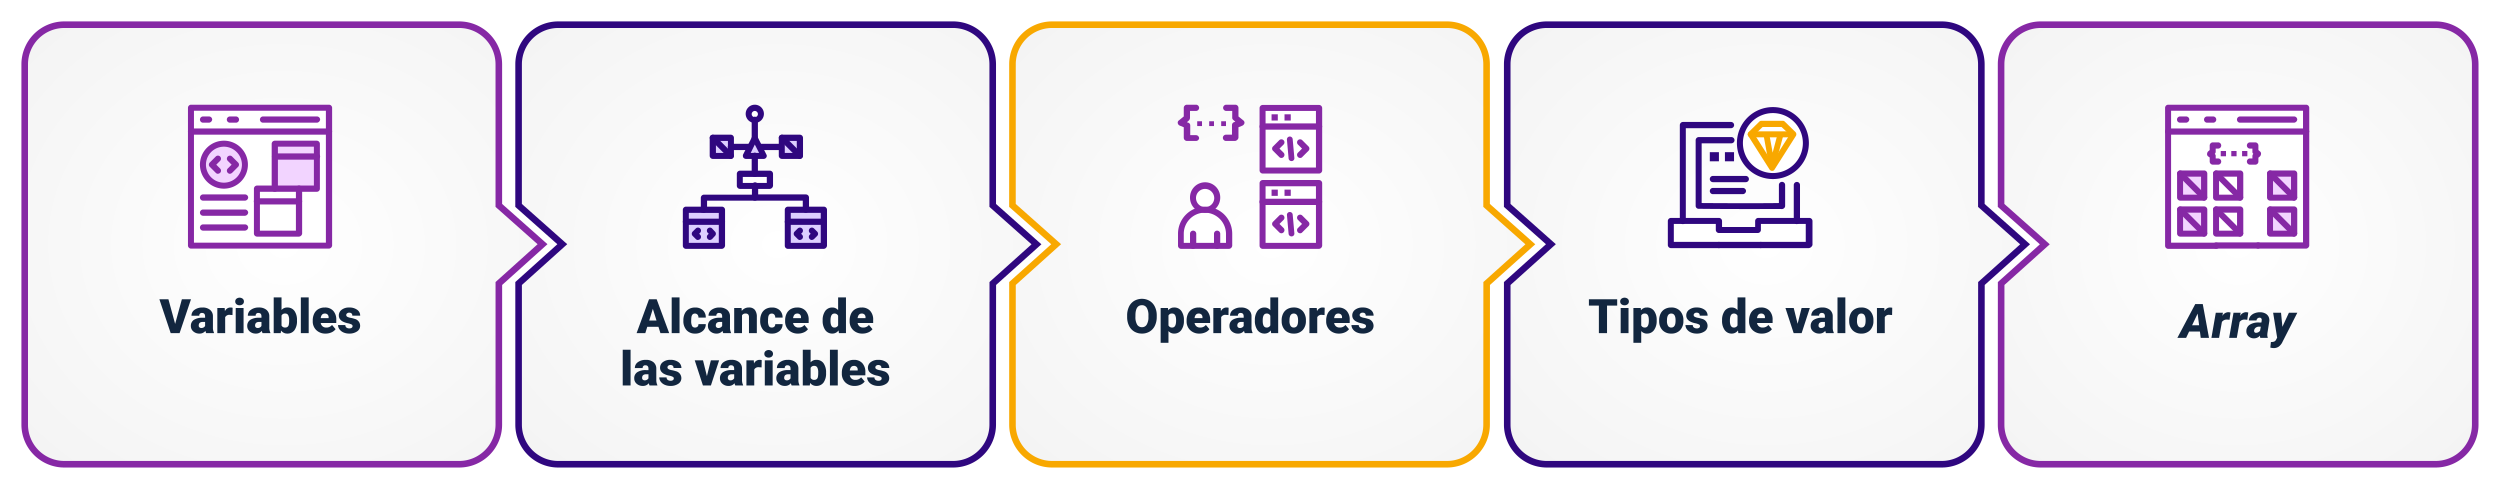 <svg xmlns="http://www.w3.org/2000/svg" xmlns:xlink="http://www.w3.org/1999/xlink" width="1050.768" height="205.508" viewBox="0 0 1050.768 205.508">
  <defs>
    <radialGradient id="radial-gradient" cx="0.5" cy="0.5" r="1.217" gradientTransform="translate(-0.013 0.014) rotate(-1.532)" gradientUnits="objectBoundingBox">
      <stop offset="0" stop-color="#fff"/>
      <stop offset="1" stop-color="#ebebeb"/>
    </radialGradient>
    <filter id="Trazado_233822" x="207.579" y="0" width="239.132" height="205.508" filterUnits="userSpaceOnUse">
      <feOffset dy="3" input="SourceAlpha"/>
      <feGaussianBlur stdDeviation="3" result="blur"/>
      <feFlood flood-opacity="0.161"/>
      <feComposite operator="in" in2="blur"/>
      <feComposite in="SourceGraphic"/>
    </filter>
    <filter id="Trazado_233824" x="0" y="0" width="239.107" height="205.508" filterUnits="userSpaceOnUse">
      <feOffset dy="3" input="SourceAlpha"/>
      <feGaussianBlur stdDeviation="3" result="blur-2"/>
      <feFlood flood-opacity="0.161"/>
      <feComposite operator="in" in2="blur-2"/>
      <feComposite in="SourceGraphic"/>
    </filter>
    <filter id="Trazado_233826" x="415.157" y="0" width="239.132" height="205.508" filterUnits="userSpaceOnUse">
      <feOffset dy="3" input="SourceAlpha"/>
      <feGaussianBlur stdDeviation="3" result="blur-3"/>
      <feFlood flood-opacity="0.161"/>
      <feComposite operator="in" in2="blur-3"/>
      <feComposite in="SourceGraphic"/>
    </filter>
    <filter id="Trazado_233828" x="830.684" y="0" width="220.084" height="205.508" filterUnits="userSpaceOnUse">
      <feOffset dy="3" input="SourceAlpha"/>
      <feGaussianBlur stdDeviation="3" result="blur-4"/>
      <feFlood flood-opacity="0.161"/>
      <feComposite operator="in" in2="blur-4"/>
      <feComposite in="SourceGraphic"/>
    </filter>
    <filter id="Trazado_233830" x="623.106" y="0" width="239.132" height="205.508" filterUnits="userSpaceOnUse">
      <feOffset dy="3" input="SourceAlpha"/>
      <feGaussianBlur stdDeviation="3" result="blur-5"/>
      <feFlood flood-opacity="0.161"/>
      <feComposite operator="in" in2="blur-5"/>
      <feComposite in="SourceGraphic"/>
    </filter>
    <clipPath id="clip-path">
      <rect id="Rectángulo_314220" data-name="Rectángulo 314220" width="60.594" height="60.493" transform="translate(0 0)" fill="none"/>
    </clipPath>
    <clipPath id="clip-path-2">
      <rect id="Rectángulo_314223" data-name="Rectángulo 314223" width="60.594" height="60.594" transform="translate(0 0)" fill="none"/>
    </clipPath>
    <clipPath id="clip-path-3">
      <rect id="Rectángulo_314233" data-name="Rectángulo 314233" width="60.721" height="60.594" transform="translate(0 0)" fill="none"/>
    </clipPath>
    <clipPath id="clip-path-4">
      <rect id="Rectángulo_314236" data-name="Rectángulo 314236" width="60.796" height="59.283" transform="translate(0 0)" fill="none"/>
    </clipPath>
  </defs>
  <g id="Grupo_238743" data-name="Grupo 238743" transform="translate(-274.999 -1799.991)">
    <g transform="matrix(1, 0, 0, 1, 275, 1799.99)" filter="url(#Trazado_233822)">
      <path id="Trazado_233822-2" data-name="Trazado 233822" d="M408.247,77.339V17.991A16.656,16.656,0,0,0,391.64,1.384H225.579a16.656,16.656,0,0,0-16.607,16.607l-.01,59.348,18.371,16.307-18.361,16.511v59.36a16.656,16.656,0,0,0,16.607,16.607H391.64a16.656,16.656,0,0,0,16.607-16.607l.032-59.36,18.353-16.471Z" transform="translate(9 6)" stroke="#2f077f" stroke-miterlimit="10" stroke-width="2.768" fill="url(#radial-gradient)"/>
    </g>
    <g transform="matrix(1, 0, 0, 1, 275, 1799.99)" filter="url(#Trazado_233824)">
      <path id="Trazado_233824-2" data-name="Trazado 233824" d="M184.051,186.124H17.99A16.656,16.656,0,0,1,1.383,169.517V17.991A16.656,16.656,0,0,1,17.99,1.384H184.051a16.656,16.656,0,0,1,16.607,16.607V77.339l18.371,16.307-18.361,16.511-.01,59.36A16.656,16.656,0,0,1,184.051,186.124Z" transform="translate(9 6)" stroke="#8628a5" stroke-miterlimit="10" stroke-width="2.768" fill="url(#radial-gradient)"/>
    </g>
    <g transform="matrix(1, 0, 0, 1, 275, 1799.99)" filter="url(#Trazado_233826)">
      <path id="Trazado_233826-2" data-name="Trazado 233826" d="M615.825,77.339V17.991A16.656,16.656,0,0,0,599.218,1.384H433.157A16.656,16.656,0,0,0,416.55,17.991l-.01,59.348,18.371,16.307L416.55,110.157v59.36a16.656,16.656,0,0,0,16.607,16.607H599.218a16.656,16.656,0,0,0,16.607-16.607l.032-59.36L634.21,93.686Z" transform="translate(9 6)" stroke="#f8a800" stroke-miterlimit="10" stroke-width="2.768" fill="url(#radial-gradient)"/>
    </g>
    <g transform="matrix(1, 0, 0, 1, 275, 1799.99)" filter="url(#Trazado_233828)">
      <path id="Trazado_233828-2" data-name="Trazado 233828" d="M1031.352,77.339V17.991a16.656,16.656,0,0,0-16.607-16.607H848.684a16.656,16.656,0,0,0-16.607,16.607l-.01,59.348,18.386,16.347L832.1,110.157l-.022,59.36a16.656,16.656,0,0,0,16.607,16.607h166.061a16.656,16.656,0,0,0,16.607-16.607l.031-59.36Z" transform="translate(9 6)" stroke="#8628a5" stroke-miterlimit="10" stroke-width="2.768" fill="url(#radial-gradient)"/>
    </g>
    <g transform="matrix(1, 0, 0, 1, 275, 1799.99)" filter="url(#Trazado_233830)">
      <path id="Trazado_233830-2" data-name="Trazado 233830" d="M823.774,77.339V17.991A16.656,16.656,0,0,0,807.167,1.384H641.106A16.656,16.656,0,0,0,624.5,17.991l-.01,59.348L642.86,93.646,624.5,110.157v59.36a16.656,16.656,0,0,0,16.607,16.607H807.167a16.656,16.656,0,0,0,16.607-16.607l.032-59.36,18.353-16.471Z" transform="translate(9 6)" stroke="#2f077f" stroke-miterlimit="10" stroke-width="2.768" fill="url(#radial-gradient)"/>
    </g>
    <path id="Trazado_234522" data-name="Trazado 234522" d="M63.611,15.133,66.443,4.781h3.828L65.486,19h-3.75L56.99,4.781h3.8ZM76.658,19a3.716,3.716,0,0,1-.312-.947A3.06,3.06,0,0,1,73.807,19.2a3.749,3.749,0,0,1-2.539-.9,2.875,2.875,0,0,1-1.045-2.271,2.955,2.955,0,0,1,1.27-2.6,6.468,6.468,0,0,1,3.691-.879H76.2v-.559q0-1.462-1.26-1.462a1.03,1.03,0,0,0-1.172,1.158H70.477a2.95,2.95,0,0,1,1.3-2.487,5.479,5.479,0,0,1,3.325-.956,4.8,4.8,0,0,1,3.193.986,3.429,3.429,0,0,1,1.2,2.705v4.678a4.79,4.79,0,0,0,.449,2.227V19ZM74.6,16.852a1.836,1.836,0,0,0,1.021-.264,1.653,1.653,0,0,0,.581-.6V14.3h-.957q-1.719,0-1.719,1.543a.942.942,0,0,0,.3.728A1.1,1.1,0,0,0,74.6,16.852Zm13.115-5.439-1.084-.078a1.947,1.947,0,0,0-1.992.977V19H81.346V8.434h3.086l.107,1.357a2.548,2.548,0,0,1,2.314-1.553,3.209,3.209,0,0,1,.918.117ZM92.371,19h-3.3V8.434h3.3Zm-3.5-13.291a1.469,1.469,0,0,1,.508-1.152,2.159,2.159,0,0,1,2.637,0,1.469,1.469,0,0,1,.508,1.152,1.469,1.469,0,0,1-.508,1.152,2.159,2.159,0,0,1-2.637,0A1.469,1.469,0,0,1,88.875,5.709ZM100.35,19a3.716,3.716,0,0,1-.312-.947A3.06,3.06,0,0,1,97.5,19.2a3.749,3.749,0,0,1-2.539-.9,2.875,2.875,0,0,1-1.045-2.271,2.955,2.955,0,0,1,1.27-2.6,6.468,6.468,0,0,1,3.691-.879h1.016v-.559q0-1.462-1.26-1.462a1.03,1.03,0,0,0-1.172,1.158H94.168a2.95,2.95,0,0,1,1.3-2.487A5.479,5.479,0,0,1,98.8,8.238a4.8,4.8,0,0,1,3.193.986,3.429,3.429,0,0,1,1.2,2.705v4.678a4.79,4.79,0,0,0,.449,2.227V19Zm-2.061-2.148a1.836,1.836,0,0,0,1.021-.264,1.653,1.653,0,0,0,.581-.6V14.3h-.957q-1.719,0-1.719,1.543a.942.942,0,0,0,.3.728A1.1,1.1,0,0,0,98.289,16.852ZM114.822,13.8a6.44,6.44,0,0,1-1.074,3.994,3.6,3.6,0,0,1-3.027,1.4,3.122,3.122,0,0,1-2.6-1.279L107.986,19h-2.949V4h3.291V9.283A3.013,3.013,0,0,1,110.7,8.238a3.6,3.6,0,0,1,3.047,1.416,6.473,6.473,0,0,1,1.074,3.984Zm-3.3-.21a4.3,4.3,0,0,0-.405-2.169,1.366,1.366,0,0,0-1.245-.648,1.576,1.576,0,0,0-1.543.848v4.192a1.585,1.585,0,0,0,1.563.838,1.4,1.4,0,0,0,1.475-1.131A8.121,8.121,0,0,0,111.521,13.595ZM119.744,19h-3.3V4h3.3Zm7.139.2a5.432,5.432,0,0,1-3.936-1.45,5.008,5.008,0,0,1-1.5-3.774V13.7a6.489,6.489,0,0,1,.6-2.861A4.395,4.395,0,0,1,123.8,8.917a5.292,5.292,0,0,1,2.734-.679,4.574,4.574,0,0,1,3.516,1.382,5.43,5.43,0,0,1,1.289,3.853v1.279h-6.543a2.372,2.372,0,0,0,.771,1.4,2.3,2.3,0,0,0,1.543.508,2.958,2.958,0,0,0,2.441-1.094l1.5,1.777a4.2,4.2,0,0,1-1.743,1.353A5.891,5.891,0,0,1,126.883,19.2Zm-.371-8.418q-1.445,0-1.719,1.914h3.32v-.254a1.63,1.63,0,0,0-.4-1.226A1.593,1.593,0,0,0,126.512,10.777Zm11.68,5.254a.76.76,0,0,0-.439-.674,6.685,6.685,0,0,0-1.67-.527,7.615,7.615,0,0,1-2.031-.718,3.4,3.4,0,0,1-1.221-1.079,2.577,2.577,0,0,1-.42-1.455,2.92,2.92,0,0,1,1.2-2.4,4.948,4.948,0,0,1,3.145-.942,5.482,5.482,0,0,1,3.359.947,2.962,2.962,0,0,1,1.27,2.49h-3.3q0-1.27-1.338-1.27a1.326,1.326,0,0,0-.869.288.892.892,0,0,0-.352.718.819.819,0,0,0,.43.713,4.06,4.06,0,0,0,1.372.449,11.857,11.857,0,0,1,1.655.42,3.007,3.007,0,0,1,2.383,2.939,2.767,2.767,0,0,1-1.284,2.354,5.632,5.632,0,0,1-3.325.908,5.747,5.747,0,0,1-2.422-.488,4.05,4.05,0,0,1-1.66-1.328,3.007,3.007,0,0,1-.6-1.768h3.076a1.272,1.272,0,0,0,.488,1.069,2.009,2.009,0,0,0,1.2.337,1.58,1.58,0,0,0,1.011-.273A.875.875,0,0,0,138.191,16.031Z" transform="translate(285 1921)" fill="#12263f"/>
    <path id="Trazado_234523" data-name="Trazado 234523" d="M58.748,16.344h-4.7L53.23,19H49.568L54.783,4.781h3.223L63.26,19H59.578ZM54.871,13.7h3.057L56.395,8.766ZM67.615,19h-3.3V4h3.3Zm6.494-2.344a1.464,1.464,0,0,0,1.074-.376,1.379,1.379,0,0,0,.371-1.05h3.086A3.653,3.653,0,0,1,77.4,18.082,4.631,4.631,0,0,1,74.188,19.2a4.689,4.689,0,0,1-3.633-1.445,5.7,5.7,0,0,1-1.328-4v-.137a6.436,6.436,0,0,1,.591-2.827,4.3,4.3,0,0,1,1.7-1.885,5.081,5.081,0,0,1,2.637-.659A4.573,4.573,0,0,1,77.43,9.381a4.053,4.053,0,0,1,1.211,3.1H75.555a1.806,1.806,0,0,0-.4-1.26,1.382,1.382,0,0,0-1.074-.439q-1.279,0-1.494,1.631a11.508,11.508,0,0,0-.068,1.426,4.52,4.52,0,0,0,.381,2.207A1.319,1.319,0,0,0,74.109,16.656ZM85.984,19a3.716,3.716,0,0,1-.312-.947A3.06,3.06,0,0,1,83.133,19.2a3.749,3.749,0,0,1-2.539-.9,2.875,2.875,0,0,1-1.045-2.271,2.955,2.955,0,0,1,1.27-2.6,6.468,6.468,0,0,1,3.691-.879h1.016v-.559q0-1.462-1.26-1.462a1.03,1.03,0,0,0-1.172,1.158H79.8a2.95,2.95,0,0,1,1.3-2.487,5.479,5.479,0,0,1,3.325-.956,4.8,4.8,0,0,1,3.193.986,3.429,3.429,0,0,1,1.2,2.705v4.678a4.79,4.79,0,0,0,.449,2.227V19Zm-2.061-2.148a1.836,1.836,0,0,0,1.021-.264,1.653,1.653,0,0,0,.581-.6V14.3h-.957q-1.719,0-1.719,1.543a.942.942,0,0,0,.3.728A1.1,1.1,0,0,0,83.924,16.852ZM93.67,8.434l.107,1.24a3.583,3.583,0,0,1,3.018-1.436,3.015,3.015,0,0,1,2.466.986,4.7,4.7,0,0,1,.845,2.969V19H96.8V12.33a1.783,1.783,0,0,0-.322-1.177,1.491,1.491,0,0,0-1.172-.376,1.569,1.569,0,0,0-1.436.762V19H90.584V8.434Zm12.725,8.223a1.464,1.464,0,0,0,1.074-.376,1.379,1.379,0,0,0,.371-1.05h3.086a3.653,3.653,0,0,1-1.245,2.852,4.631,4.631,0,0,1-3.208,1.113,4.689,4.689,0,0,1-3.633-1.445,5.7,5.7,0,0,1-1.328-4v-.137a6.436,6.436,0,0,1,.591-2.827,4.3,4.3,0,0,1,1.7-1.885,5.081,5.081,0,0,1,2.637-.659,4.573,4.573,0,0,1,3.271,1.143,4.053,4.053,0,0,1,1.211,3.1H107.84a1.806,1.806,0,0,0-.4-1.26,1.382,1.382,0,0,0-1.074-.439q-1.279,0-1.494,1.631a11.508,11.508,0,0,0-.068,1.426,4.52,4.52,0,0,0,.381,2.207A1.319,1.319,0,0,0,106.395,16.656ZM117.43,19.2a5.432,5.432,0,0,1-3.936-1.45,5.008,5.008,0,0,1-1.5-3.774V13.7a6.489,6.489,0,0,1,.6-2.861,4.395,4.395,0,0,1,1.753-1.919,5.292,5.292,0,0,1,2.734-.679,4.574,4.574,0,0,1,3.516,1.382,5.43,5.43,0,0,1,1.289,3.853v1.279H115.34a2.372,2.372,0,0,0,.771,1.4,2.3,2.3,0,0,0,1.543.508,2.958,2.958,0,0,0,2.441-1.094l1.5,1.777a4.2,4.2,0,0,1-1.743,1.353A5.891,5.891,0,0,1,117.43,19.2Zm-.371-8.418q-1.445,0-1.719,1.914h3.32v-.254a1.63,1.63,0,0,0-.4-1.226A1.593,1.593,0,0,0,117.059,10.777Zm10.713,2.861a6.455,6.455,0,0,1,1.084-3.955,3.568,3.568,0,0,1,3.027-1.445,3.035,3.035,0,0,1,2.383,1.113V4h3.3V19h-2.959l-.166-1.133a3.116,3.116,0,0,1-2.578,1.328,3.562,3.562,0,0,1-2.988-1.445A6.659,6.659,0,0,1,127.771,13.639Zm3.291.205q0,2.813,1.641,2.813a1.62,1.62,0,0,0,1.563-.918V11.715a1.576,1.576,0,0,0-1.543-.937q-1.523,0-1.65,2.461ZM144.549,19.2a5.432,5.432,0,0,1-3.936-1.45,5.008,5.008,0,0,1-1.5-3.774V13.7a6.489,6.489,0,0,1,.6-2.861,4.395,4.395,0,0,1,1.753-1.919,5.292,5.292,0,0,1,2.734-.679,4.574,4.574,0,0,1,3.516,1.382A5.43,5.43,0,0,1,149,13.473v1.279h-6.543a2.372,2.372,0,0,0,.771,1.4,2.3,2.3,0,0,0,1.543.508,2.958,2.958,0,0,0,2.441-1.094l1.5,1.777a4.2,4.2,0,0,1-1.743,1.353A5.891,5.891,0,0,1,144.549,19.2Zm-.371-8.418q-1.445,0-1.719,1.914h3.32v-.254a1.63,1.63,0,0,0-.4-1.226A1.593,1.593,0,0,0,144.178,10.777ZM47.034,41h-3.3V26h3.3Zm7.979,0a3.716,3.716,0,0,1-.312-.947A3.06,3.06,0,0,1,52.161,41.2a3.749,3.749,0,0,1-2.539-.9,2.875,2.875,0,0,1-1.045-2.271,2.955,2.955,0,0,1,1.27-2.6,6.468,6.468,0,0,1,3.691-.879h1.016v-.559q0-1.462-1.26-1.462a1.03,1.03,0,0,0-1.172,1.158H48.831a2.95,2.95,0,0,1,1.3-2.487,5.479,5.479,0,0,1,3.325-.956,4.8,4.8,0,0,1,3.193.986,3.429,3.429,0,0,1,1.2,2.705v4.678a4.79,4.79,0,0,0,.449,2.227V41Zm-2.061-2.148a1.836,1.836,0,0,0,1.021-.264,1.653,1.653,0,0,0,.581-.6V36.3H53.6q-1.719,0-1.719,1.543a.942.942,0,0,0,.3.728A1.1,1.1,0,0,0,52.952,38.852Zm12.256-.82a.76.76,0,0,0-.439-.674,6.685,6.685,0,0,0-1.67-.527,7.615,7.615,0,0,1-2.031-.718,3.4,3.4,0,0,1-1.221-1.079,2.577,2.577,0,0,1-.42-1.455,2.92,2.92,0,0,1,1.2-2.4,4.948,4.948,0,0,1,3.145-.942,5.482,5.482,0,0,1,3.359.947,2.962,2.962,0,0,1,1.27,2.49H65.1q0-1.27-1.338-1.27a1.326,1.326,0,0,0-.869.288.892.892,0,0,0-.352.718.819.819,0,0,0,.43.713,4.06,4.06,0,0,0,1.372.449,11.856,11.856,0,0,1,1.655.42,3.007,3.007,0,0,1,2.383,2.939A2.767,2.767,0,0,1,67.1,40.287a5.631,5.631,0,0,1-3.325.908,5.747,5.747,0,0,1-2.422-.488,4.05,4.05,0,0,1-1.66-1.328,3.007,3.007,0,0,1-.6-1.768h3.076a1.272,1.272,0,0,0,.488,1.069,2.009,2.009,0,0,0,1.2.337,1.58,1.58,0,0,0,1.011-.273A.875.875,0,0,0,65.208,38.031Zm13.906-.947,1.67-6.65h3.467L80.8,41H77.444L74,30.434h3.477ZM91.038,41a3.716,3.716,0,0,1-.312-.947A3.06,3.06,0,0,1,88.187,41.2a3.749,3.749,0,0,1-2.539-.9A2.875,2.875,0,0,1,84.6,38.021a2.955,2.955,0,0,1,1.27-2.6,6.468,6.468,0,0,1,3.691-.879h1.016v-.559q0-1.462-1.26-1.462a1.03,1.03,0,0,0-1.172,1.158H84.856a2.95,2.95,0,0,1,1.3-2.487,5.479,5.479,0,0,1,3.325-.956,4.8,4.8,0,0,1,3.193.986,3.429,3.429,0,0,1,1.2,2.705v4.678a4.79,4.79,0,0,0,.449,2.227V41Zm-2.061-2.148A1.836,1.836,0,0,0,90,38.588a1.653,1.653,0,0,0,.581-.6V36.3h-.957q-1.719,0-1.719,1.543a.942.942,0,0,0,.3.728A1.1,1.1,0,0,0,88.978,38.852Zm13.115-5.439-1.084-.078a1.947,1.947,0,0,0-1.992.977V41H95.726V30.434h3.086l.107,1.357a2.548,2.548,0,0,1,2.314-1.553,3.209,3.209,0,0,1,.918.117ZM106.751,41h-3.3V30.434h3.3Zm-3.5-13.291a1.469,1.469,0,0,1,.508-1.152,2.159,2.159,0,0,1,2.637,0,1.561,1.561,0,0,1,0,2.3,2.159,2.159,0,0,1-2.637,0A1.469,1.469,0,0,1,103.255,27.709ZM114.729,41a3.716,3.716,0,0,1-.312-.947,3.06,3.06,0,0,1-2.539,1.143,3.749,3.749,0,0,1-2.539-.9,2.875,2.875,0,0,1-1.045-2.271,2.955,2.955,0,0,1,1.27-2.6,6.468,6.468,0,0,1,3.691-.879h1.016v-.559q0-1.462-1.26-1.462a1.03,1.03,0,0,0-1.172,1.158h-3.291a2.95,2.95,0,0,1,1.3-2.487,5.479,5.479,0,0,1,3.325-.956,4.8,4.8,0,0,1,3.193.986,3.429,3.429,0,0,1,1.2,2.705v4.678a4.79,4.79,0,0,0,.449,2.227V41Zm-2.061-2.148a1.836,1.836,0,0,0,1.021-.264,1.653,1.653,0,0,0,.581-.6V36.3h-.957q-1.719,0-1.719,1.543a.942.942,0,0,0,.3.728A1.1,1.1,0,0,0,112.669,38.852ZM129.2,35.8a6.44,6.44,0,0,1-1.074,3.994,3.6,3.6,0,0,1-3.027,1.4,3.122,3.122,0,0,1-2.6-1.279L122.366,41h-2.949V26h3.291v5.283a3.012,3.012,0,0,1,2.373-1.045,3.6,3.6,0,0,1,3.047,1.416,6.473,6.473,0,0,1,1.074,3.984Zm-3.3-.21a4.3,4.3,0,0,0-.405-2.169,1.366,1.366,0,0,0-1.245-.648,1.576,1.576,0,0,0-1.543.848v4.192a1.585,1.585,0,0,0,1.563.838,1.4,1.4,0,0,0,1.475-1.131A8.121,8.121,0,0,0,125.9,35.595ZM134.124,41h-3.3V26h3.3Zm7.139.2a5.432,5.432,0,0,1-3.936-1.45,5.008,5.008,0,0,1-1.5-3.774V35.7a6.489,6.489,0,0,1,.6-2.861,4.395,4.395,0,0,1,1.753-1.919,5.292,5.292,0,0,1,2.734-.679,4.574,4.574,0,0,1,3.516,1.382,5.43,5.43,0,0,1,1.289,3.853v1.279h-6.543a2.372,2.372,0,0,0,.771,1.4,2.3,2.3,0,0,0,1.543.508,2.958,2.958,0,0,0,2.441-1.094l1.5,1.777a4.2,4.2,0,0,1-1.743,1.353A5.891,5.891,0,0,1,141.263,41.2Zm-.371-8.418q-1.445,0-1.719,1.914h3.32v-.254a1.63,1.63,0,0,0-.4-1.226A1.593,1.593,0,0,0,140.892,32.777Zm11.68,5.254a.76.76,0,0,0-.439-.674,6.685,6.685,0,0,0-1.67-.527,7.615,7.615,0,0,1-2.031-.718,3.4,3.4,0,0,1-1.221-1.079,2.577,2.577,0,0,1-.42-1.455,2.92,2.92,0,0,1,1.2-2.4,4.948,4.948,0,0,1,3.145-.942,5.482,5.482,0,0,1,3.359.947,2.962,2.962,0,0,1,1.27,2.49h-3.3q0-1.27-1.338-1.27a1.326,1.326,0,0,0-.869.288.892.892,0,0,0-.352.718.819.819,0,0,0,.43.713,4.06,4.06,0,0,0,1.372.449,11.857,11.857,0,0,1,1.655.42,3.007,3.007,0,0,1,2.383,2.939,2.767,2.767,0,0,1-1.284,2.354,5.632,5.632,0,0,1-3.325.908,5.747,5.747,0,0,1-2.422-.488,4.05,4.05,0,0,1-1.66-1.328,3.007,3.007,0,0,1-.6-1.768h3.076a1.272,1.272,0,0,0,.488,1.069,2.009,2.009,0,0,0,1.2.337,1.58,1.58,0,0,0,1.011-.273A.875.875,0,0,0,152.571,38.031Z" transform="translate(493 1921)" fill="#12263f"/>
    <path id="Trazado_234524" data-name="Trazado 234524" d="M60.184,12.184a8.385,8.385,0,0,1-.771,3.682,5.7,5.7,0,0,1-2.192,2.466,6.1,6.1,0,0,1-3.237.864,6.191,6.191,0,0,1-3.223-.835,5.692,5.692,0,0,1-2.192-2.388,8.144,8.144,0,0,1-.825-3.564v-.8a8.422,8.422,0,0,1,.767-3.687,5.688,5.688,0,0,1,2.2-2.466,6.5,6.5,0,0,1,6.479-.01,5.79,5.79,0,0,1,2.2,2.446,8.18,8.18,0,0,1,.8,3.638Zm-3.486-.6a5.979,5.979,0,0,0-.708-3.218,2.271,2.271,0,0,0-2.026-1.1q-2.578,0-2.725,3.867l-.01,1.045a6.149,6.149,0,0,0,.693,3.213,2.268,2.268,0,0,0,2.061,1.123,2.24,2.24,0,0,0,2-1.1,5.982,5.982,0,0,0,.713-3.174Zm14.912,2.207A6.372,6.372,0,0,1,70.5,17.726a3.554,3.554,0,0,1-2.993,1.47,3.046,3.046,0,0,1-2.393-1.064v4.932H61.824V8.434H64.9l.1.977a3.046,3.046,0,0,1,2.49-1.172,3.582,3.582,0,0,1,3.037,1.44,6.45,6.45,0,0,1,1.084,3.96Zm-3.291-.205q0-2.812-1.641-2.812a1.549,1.549,0,0,0-1.562.84v4.16a1.6,1.6,0,0,0,1.582.879q1.572,0,1.621-2.715ZM78.172,19.2a5.432,5.432,0,0,1-3.936-1.45,5.008,5.008,0,0,1-1.5-3.774V13.7a6.489,6.489,0,0,1,.6-2.861,4.395,4.395,0,0,1,1.753-1.919,5.292,5.292,0,0,1,2.734-.679A4.574,4.574,0,0,1,81.336,9.62a5.43,5.43,0,0,1,1.289,3.853v1.279H76.082a2.372,2.372,0,0,0,.771,1.4,2.3,2.3,0,0,0,1.543.508,2.958,2.958,0,0,0,2.441-1.094l1.5,1.777A4.2,4.2,0,0,1,80.6,18.692,5.891,5.891,0,0,1,78.172,19.2ZM77.8,10.777q-1.445,0-1.719,1.914H79.4v-.254a1.63,1.63,0,0,0-.4-1.226A1.593,1.593,0,0,0,77.8,10.777Zm12.539.635-1.084-.078a1.947,1.947,0,0,0-1.992.977V19H83.973V8.434h3.086l.107,1.357A2.548,2.548,0,0,1,89.48,8.238a3.209,3.209,0,0,1,.918.117ZM97.186,19a3.716,3.716,0,0,1-.312-.947A3.06,3.06,0,0,1,94.334,19.2a3.749,3.749,0,0,1-2.539-.9,2.875,2.875,0,0,1-1.045-2.271,2.955,2.955,0,0,1,1.27-2.6,6.468,6.468,0,0,1,3.691-.879h1.016v-.559q0-1.462-1.26-1.462a1.03,1.03,0,0,0-1.172,1.158H91a2.95,2.95,0,0,1,1.3-2.487,5.479,5.479,0,0,1,3.325-.956,4.8,4.8,0,0,1,3.193.986,3.429,3.429,0,0,1,1.2,2.705v4.678a4.79,4.79,0,0,0,.449,2.227V19Zm-2.061-2.148a1.836,1.836,0,0,0,1.021-.264,1.653,1.653,0,0,0,.581-.6V14.3H95.77q-1.719,0-1.719,1.543a.942.942,0,0,0,.3.728A1.1,1.1,0,0,0,95.125,16.852Zm6.309-3.213a6.455,6.455,0,0,1,1.084-3.955,3.568,3.568,0,0,1,3.027-1.445,3.035,3.035,0,0,1,2.383,1.113V4h3.3V19H108.27l-.166-1.133a3.116,3.116,0,0,1-2.578,1.328,3.562,3.562,0,0,1-2.988-1.445A6.659,6.659,0,0,1,101.434,13.639Zm3.291.205q0,2.813,1.641,2.813a1.62,1.62,0,0,0,1.563-.918V11.715a1.576,1.576,0,0,0-1.543-.937q-1.523,0-1.65,2.461Zm7.959-.225A6.236,6.236,0,0,1,113.3,10.8a4.4,4.4,0,0,1,1.768-1.9,5.323,5.323,0,0,1,2.705-.664,4.858,4.858,0,0,1,3.74,1.47,5.64,5.64,0,0,1,1.367,4v.117a5.472,5.472,0,0,1-1.372,3.921,4.871,4.871,0,0,1-3.716,1.45,4.927,4.927,0,0,1-3.623-1.353,5.29,5.29,0,0,1-1.475-3.667Zm3.291.205a3.932,3.932,0,0,0,.459,2.148,1.529,1.529,0,0,0,1.357.684q1.758,0,1.8-2.705v-.332q0-2.842-1.816-2.842-1.65,0-1.787,2.451Zm14.746-2.412-1.084-.078a1.947,1.947,0,0,0-1.992.977V19h-3.291V8.434h3.086l.107,1.357a2.548,2.548,0,0,1,2.314-1.553,3.209,3.209,0,0,1,.918.117Zm6.113,7.783a5.432,5.432,0,0,1-3.936-1.45,5.008,5.008,0,0,1-1.5-3.774V13.7a6.489,6.489,0,0,1,.6-2.861,4.395,4.395,0,0,1,1.753-1.919,5.292,5.292,0,0,1,2.734-.679A4.574,4.574,0,0,1,140,9.62a5.43,5.43,0,0,1,1.289,3.853v1.279h-6.543a2.372,2.372,0,0,0,.771,1.4,2.3,2.3,0,0,0,1.543.508,2.958,2.958,0,0,0,2.441-1.094L141,17.34a4.2,4.2,0,0,1-1.743,1.353A5.891,5.891,0,0,1,136.834,19.2Zm-.371-8.418q-1.445,0-1.719,1.914h3.32v-.254a1.63,1.63,0,0,0-.4-1.226A1.593,1.593,0,0,0,136.463,10.777Zm11.68,5.254a.76.76,0,0,0-.439-.674,6.685,6.685,0,0,0-1.67-.527A7.615,7.615,0,0,1,144,14.112a3.4,3.4,0,0,1-1.221-1.079,2.577,2.577,0,0,1-.42-1.455,2.92,2.92,0,0,1,1.2-2.4,4.948,4.948,0,0,1,3.145-.942,5.482,5.482,0,0,1,3.359.947,2.962,2.962,0,0,1,1.27,2.49h-3.3q0-1.27-1.338-1.27a1.326,1.326,0,0,0-.869.288.892.892,0,0,0-.352.718.819.819,0,0,0,.43.713,4.06,4.06,0,0,0,1.372.449,11.857,11.857,0,0,1,1.655.42,3.007,3.007,0,0,1,2.383,2.939,2.767,2.767,0,0,1-1.284,2.354,5.632,5.632,0,0,1-3.325.908,5.747,5.747,0,0,1-2.422-.488,4.05,4.05,0,0,1-1.66-1.328,3.007,3.007,0,0,1-.6-1.768h3.076a1.272,1.272,0,0,0,.488,1.069,2.009,2.009,0,0,0,1.2.337,1.58,1.58,0,0,0,1.011-.273A.875.875,0,0,0,148.143,16.031Z" transform="translate(701 1921)" fill="#12263f"/>
    <path id="Trazado_234525" data-name="Trazado 234525" d="M47.713,7.428H43.445V19H40.018V7.428H35.828V4.781H47.713ZM52.479,19h-3.3V8.434h3.3Zm-3.5-13.291a1.469,1.469,0,0,1,.508-1.152,2.159,2.159,0,0,1,2.637,0,1.469,1.469,0,0,1,.508,1.152,1.469,1.469,0,0,1-.508,1.152,2.159,2.159,0,0,1-2.637,0A1.469,1.469,0,0,1,48.982,5.709Zm15.332,8.086a6.372,6.372,0,0,1-1.108,3.931,3.554,3.554,0,0,1-2.993,1.47,3.046,3.046,0,0,1-2.393-1.064v4.932H54.529V8.434h3.076l.1.977a3.046,3.046,0,0,1,2.49-1.172,3.582,3.582,0,0,1,3.037,1.44,6.45,6.45,0,0,1,1.084,3.96Zm-3.291-.205q0-2.812-1.641-2.812a1.549,1.549,0,0,0-1.562.84v4.16a1.6,1.6,0,0,0,1.582.879q1.572,0,1.621-2.715Zm4.326.029a6.236,6.236,0,0,1,.615-2.817,4.4,4.4,0,0,1,1.768-1.9,5.323,5.323,0,0,1,2.705-.664,4.858,4.858,0,0,1,3.74,1.47,5.64,5.64,0,0,1,1.367,4v.117a5.472,5.472,0,0,1-1.372,3.921,4.871,4.871,0,0,1-3.716,1.45,4.927,4.927,0,0,1-3.623-1.353,5.29,5.29,0,0,1-1.475-3.667Zm3.291.205a3.932,3.932,0,0,0,.459,2.148,1.529,1.529,0,0,0,1.357.684q1.758,0,1.8-2.705v-.332q0-2.842-1.816-2.842-1.65,0-1.787,2.451Zm13.887,2.207a.76.76,0,0,0-.439-.674,6.685,6.685,0,0,0-1.67-.527,7.615,7.615,0,0,1-2.031-.718,3.4,3.4,0,0,1-1.221-1.079,2.577,2.577,0,0,1-.42-1.455,2.92,2.92,0,0,1,1.2-2.4,4.948,4.948,0,0,1,3.145-.942,5.482,5.482,0,0,1,3.359.947,2.962,2.962,0,0,1,1.27,2.49h-3.3q0-1.27-1.338-1.27a1.326,1.326,0,0,0-.869.288.892.892,0,0,0-.352.718.819.819,0,0,0,.43.713,4.06,4.06,0,0,0,1.372.449,11.857,11.857,0,0,1,1.655.42A3.007,3.007,0,0,1,85.7,15.934a2.767,2.767,0,0,1-1.284,2.354,5.631,5.631,0,0,1-3.325.908,5.747,5.747,0,0,1-2.422-.488,4.05,4.05,0,0,1-1.66-1.328,3.007,3.007,0,0,1-.6-1.768H79.49a1.272,1.272,0,0,0,.488,1.069,2.009,2.009,0,0,0,1.2.337,1.58,1.58,0,0,0,1.011-.273A.875.875,0,0,0,82.527,16.031ZM91.8,13.639a6.455,6.455,0,0,1,1.084-3.955,3.568,3.568,0,0,1,3.027-1.445A3.035,3.035,0,0,1,98.3,9.352V4h3.3V19H98.641l-.166-1.133A3.116,3.116,0,0,1,95.9,19.2a3.562,3.562,0,0,1-2.988-1.445A6.659,6.659,0,0,1,91.8,13.639Zm3.291.205q0,2.813,1.641,2.813a1.62,1.62,0,0,0,1.563-.918V11.715a1.576,1.576,0,0,0-1.543-.937q-1.523,0-1.65,2.461ZM108.582,19.2a5.432,5.432,0,0,1-3.936-1.45,5.008,5.008,0,0,1-1.5-3.774V13.7a6.489,6.489,0,0,1,.6-2.861A4.395,4.395,0,0,1,105.5,8.917a5.292,5.292,0,0,1,2.734-.679,4.574,4.574,0,0,1,3.516,1.382,5.43,5.43,0,0,1,1.289,3.853v1.279h-6.543a2.372,2.372,0,0,0,.771,1.4,2.3,2.3,0,0,0,1.543.508,2.958,2.958,0,0,0,2.441-1.094l1.5,1.777a4.2,4.2,0,0,1-1.743,1.353A5.891,5.891,0,0,1,108.582,19.2Zm-.371-8.418q-1.445,0-1.719,1.914h3.32v-.254a1.63,1.63,0,0,0-.4-1.226A1.593,1.593,0,0,0,108.211,10.777Zm15.342,4.307,1.67-6.65h3.467L125.242,19h-3.359L118.436,8.434h3.477ZM135.477,19a3.716,3.716,0,0,1-.312-.947,3.06,3.06,0,0,1-2.539,1.143,3.749,3.749,0,0,1-2.539-.9,2.875,2.875,0,0,1-1.045-2.271,2.955,2.955,0,0,1,1.27-2.6A6.468,6.468,0,0,1,134,12.545h1.016v-.559q0-1.462-1.26-1.462a1.03,1.03,0,0,0-1.172,1.158h-3.291a2.95,2.95,0,0,1,1.3-2.487,5.479,5.479,0,0,1,3.325-.956,4.8,4.8,0,0,1,3.193.986,3.429,3.429,0,0,1,1.2,2.705v4.678a4.79,4.79,0,0,0,.449,2.227V19Zm-2.061-2.148a1.836,1.836,0,0,0,1.021-.264,1.653,1.653,0,0,0,.581-.6V14.3h-.957q-1.719,0-1.719,1.543a.942.942,0,0,0,.3.728A1.1,1.1,0,0,0,133.416,16.852ZM143.611,19h-3.3V4h3.3Zm1.611-5.381a6.236,6.236,0,0,1,.615-2.817,4.4,4.4,0,0,1,1.768-1.9,5.323,5.323,0,0,1,2.705-.664,4.858,4.858,0,0,1,3.74,1.47,5.64,5.64,0,0,1,1.367,4v.117a5.472,5.472,0,0,1-1.372,3.921,4.871,4.871,0,0,1-3.716,1.45,4.927,4.927,0,0,1-3.623-1.353,5.29,5.29,0,0,1-1.475-3.667Zm3.291.205a3.932,3.932,0,0,0,.459,2.148,1.529,1.529,0,0,0,1.357.684q1.758,0,1.8-2.705v-.332q0-2.842-1.816-2.842-1.65,0-1.787,2.451Zm14.746-2.412-1.084-.078a1.947,1.947,0,0,0-1.992.977V19h-3.291V8.434h3.086l.107,1.357A2.548,2.548,0,0,1,162.4,8.238a3.209,3.209,0,0,1,.918.117Z" transform="translate(907 1921)" fill="#12263f"/>
    <path id="Trazado_234526" data-name="Trazado 234526" d="M83.641,18.334H79.1L77.84,21H74.158L81.688,6.781h3.145L87.459,21H83.982ZM80.35,15.7H83.3l-.625-4.9Zm15.732-2.285a9.192,9.192,0,0,0-1-.1,2.481,2.481,0,0,0-2.207,1L91.688,21H88.475l1.836-10.566,3-.01-.244,1.387a2.933,2.933,0,0,1,2.441-1.6,4.6,4.6,0,0,1,1,.137Zm7.451,0a9.192,9.192,0,0,0-1-.1,2.481,2.481,0,0,0-2.207,1L99.139,21H95.926l1.836-10.566,3-.01-.244,1.387a2.933,2.933,0,0,1,2.441-1.6,4.6,4.6,0,0,1,1,.137ZM109.021,21a2.865,2.865,0,0,1-.137-.957A3.259,3.259,0,0,1,106.3,21.2a3.184,3.184,0,0,1-2.285-.918,2.759,2.759,0,0,1-.85-2.178,3.1,3.1,0,0,1,1.436-2.642,6.768,6.768,0,0,1,3.789-.923l1.074.02.117-.6.039-.518a.839.839,0,0,0-.889-.918,1.235,1.235,0,0,0-1.3,1.162l-3.223.01a3.061,3.061,0,0,1,.693-1.851,4.109,4.109,0,0,1,1.753-1.211,6.125,6.125,0,0,1,2.358-.4,4.723,4.723,0,0,1,2.1.5,3.133,3.133,0,0,1,1.353,1.318,3.368,3.368,0,0,1,.342,1.948l-.791,4.971-.049.605a2.669,2.669,0,0,0,.186,1.23l-.01.186Zm-1.836-2.129A2.072,2.072,0,0,0,108.914,18l.322-1.7-.83-.01a2.188,2.188,0,0,0-1.328.454,1.722,1.722,0,0,0-.654,1.187.865.865,0,0,0,.151.659A.773.773,0,0,0,107.186,18.871Zm11.123-2.52,2.734-5.918h3.545L118.4,22.582a5.294,5.294,0,0,1-1.6,2.075,3.629,3.629,0,0,1-2.153.64,6.081,6.081,0,0,1-1.416-.215l.244-2.354h.371a2.66,2.66,0,0,0,1.045-.19,1.591,1.591,0,0,0,.752-.737l.459-.879-1.689-10.488h3.32Z" transform="translate(1116 1921)" fill="#12263f"/>
    <path id="Trazado_234527" data-name="Trazado 234527" d="M0,0H57.973V10.082H0Z" transform="translate(355.311 1845.312)" fill="#fff"/>
    <path id="Trazado_234528" data-name="Trazado 234528" d="M0,0H57.973V47.89H0Z" transform="translate(355.311 1855.393)" fill="#fff"/>
    <path id="Trazado_234529" data-name="Trazado 234529" d="M0,0H17.643V13.51H0Z" transform="translate(383.037 1884.732)" fill="#fff"/>
    <path id="Trazado_233831" data-name="Trazado 233831" d="M54.242,21.778v13.51H36.6V21.778Z" transform="translate(354 1844)" fill="#f2d4ff"/>
    <path id="Trazado_233832" data-name="Trazado 233832" d="M46.681,35.288v5.445H29.037V35.288H46.681Z" transform="translate(354 1844)" fill="#fff"/>
    <path id="Trazado_234530" data-name="Trazado 234530" d="M0,0H17.644V5.444H0Z" transform="translate(390.599 1860.434)" fill="#f2d4ff"/>
    <g id="Grupo_238630" data-name="Grupo 238630" transform="translate(354 1844)" clip-path="url(#clip-path)">
      <path id="Trazado_233833" data-name="Trazado 233833" d="M15.123,16.434A8.772,8.772,0,1,1,6.352,25.2a8.77,8.77,0,0,1,8.771-8.771" fill="#f2d4ff"/>
      <path id="Trazado_233834" data-name="Trazado 233834" d="M54.242,7.562H31.558a1.311,1.311,0,1,1,0-2.622H54.242a1.335,1.335,0,0,1,1.311,1.311,1.5,1.5,0,0,1-1.311,1.311" fill="#8628a5"/>
      <path id="Trazado_233835" data-name="Trazado 233835" d="M8.872,7.562H6.352a1.311,1.311,0,1,1,0-2.622h2.52a1.335,1.335,0,0,1,1.311,1.311A1.5,1.5,0,0,1,8.872,7.562" fill="#8628a5"/>
      <path id="Trazado_233836" data-name="Trazado 233836" d="M20.164,7.562H17.643a1.311,1.311,0,0,1,0-2.622h2.521a1.311,1.311,0,1,1,0,2.622" fill="#8628a5"/>
      <path id="Trazado_233837" data-name="Trazado 233837" d="M59.283,12.6H1.31a1.311,1.311,0,0,1,0-2.622H59.283a1.334,1.334,0,0,1,1.31,1.311,1.494,1.494,0,0,1-1.31,1.311" fill="#8628a5"/>
      <path id="Trazado_233838" data-name="Trazado 233838" d="M59.283,60.493H1.311A1.334,1.334,0,0,1,0,59.182V1.311A1.334,1.334,0,0,1,1.311,0H59.283a1.335,1.335,0,0,1,1.311,1.311V59.283a1.5,1.5,0,0,1-1.311,1.21M2.52,57.973H57.972V2.521H2.52Z" fill="#8628a5"/>
      <path id="Trazado_233839" data-name="Trazado 233839" d="M15.123,35.288A10.082,10.082,0,1,1,25.2,25.206,10.112,10.112,0,0,1,15.123,35.288m0-17.644a7.561,7.561,0,1,0,7.561,7.562,7.617,7.617,0,0,0-7.561-7.562" fill="#8628a5"/>
      <path id="Trazado_233840" data-name="Trazado 233840" d="M12.6,29.037a1.232,1.232,0,0,1-.907-.4L9.174,26.113a1.277,1.277,0,0,1,0-1.814l2.521-2.521a1.283,1.283,0,1,1,1.814,1.815L11.9,25.206l1.613,1.613a1.277,1.277,0,0,1,0,1.815,1.8,1.8,0,0,1-.907.4" fill="#8628a5"/>
      <path id="Trazado_233841" data-name="Trazado 233841" d="M17.643,29.037a1.234,1.234,0,0,1-.907-.4,1.278,1.278,0,0,1,0-1.815l1.613-1.613-1.613-1.613a1.283,1.283,0,1,1,1.814-1.815L21.071,24.3a1.275,1.275,0,0,1,0,1.814L18.55,28.634a1.8,1.8,0,0,1-.907.4" fill="#8628a5"/>
      <path id="Trazado_233842" data-name="Trazado 233842" d="M54.242,36.6H46.681a1.311,1.311,0,1,1,0-2.622h6.25V17.644H37.808V35.288a1.311,1.311,0,1,1-2.622,0V16.434a1.335,1.335,0,0,1,1.311-1.31H54.142a1.334,1.334,0,0,1,1.31,1.31V35.389a1.3,1.3,0,0,1-1.21,1.21" fill="#8628a5"/>
      <path id="Trazado_233843" data-name="Trazado 233843" d="M54.242,23.088H36.6a1.311,1.311,0,1,1,0-2.622H54.242a1.335,1.335,0,0,1,1.311,1.311,1.409,1.409,0,0,1-1.311,1.311" fill="#8628a5"/>
      <path id="Trazado_233844" data-name="Trazado 233844" d="M46.681,55.452H29.037a1.336,1.336,0,0,1-1.312-1.311V35.287a1.335,1.335,0,0,1,1.312-1.31H46.681a1.334,1.334,0,0,1,1.31,1.31V54.242a1.5,1.5,0,0,1-1.31,1.21m-16.435-2.52H45.37V36.6H30.246Z" fill="#8628a5"/>
      <path id="Trazado_233845" data-name="Trazado 233845" d="M46.681,41.942H29.037a1.311,1.311,0,1,1,0-2.621H46.681a1.335,1.335,0,0,1,1.311,1.31,1.41,1.41,0,0,1-1.311,1.311" fill="#8628a5"/>
      <path id="Trazado_233846" data-name="Trazado 233846" d="M24,40.329H6.351a1.311,1.311,0,0,1,0-2.622H24a1.335,1.335,0,0,1,1.311,1.311A1.41,1.41,0,0,1,24,40.329" fill="#8628a5"/>
      <path id="Trazado_233847" data-name="Trazado 233847" d="M24,46.681H6.351a1.311,1.311,0,0,1,0-2.622H24a1.335,1.335,0,0,1,1.311,1.311A1.5,1.5,0,0,1,24,46.681" fill="#8628a5"/>
      <path id="Trazado_233848" data-name="Trazado 233848" d="M24,52.932H6.351a1.311,1.311,0,0,1,0-2.622H24a1.335,1.335,0,0,1,1.311,1.311A1.5,1.5,0,0,1,24,52.932" fill="#8628a5"/>
    </g>
    <path id="Trazado_234531" data-name="Trazado 234531" d="M0,0H15.123V10.082H0Z" transform="translate(563.311 1893.302)" fill="#ddcfff"/>
    <path id="Trazado_234532" data-name="Trazado 234532" d="M0,0H15.124V10.082H0Z" transform="translate(606.159 1893.302)" fill="#ddcfff"/>
    <path id="Trazado_233849" data-name="Trazado 233849" d="M59.283,44.261V49.3H44.159V44.261H59.283Z" transform="translate(562 1844)" fill="#ddcfff"/>
    <path id="Trazado_233850" data-name="Trazado 233850" d="M16.434,44.261V49.3H1.311V44.261H16.434Z" transform="translate(562 1844)" fill="#ddcfff"/>
    <path id="Trazado_233851" data-name="Trazado 233851" d="M36.6,29.137v5.041h-12.6V29.137H36.6Z" transform="translate(562 1844)" fill="#fff"/>
    <path id="Trazado_233852" data-name="Trazado 233852" d="M30.246,14.014l3.831,7.561H26.516Z" transform="translate(562 1844)" fill="#ddcfff"/>
    <g id="Grupo_238633" data-name="Grupo 238633" transform="translate(562 1844)" clip-path="url(#clip-path-2)">
      <path id="Trazado_233853" data-name="Trazado 233853" d="M30.246,1.412a2.5,2.5,0,0,1,2.521,2.52,2.5,2.5,0,0,1-2.521,2.521,2.561,2.561,0,0,1-2.52-2.521,2.5,2.5,0,0,1,2.52-2.52" fill="#fff"/>
      <path id="Trazado_233854" data-name="Trazado 233854" d="M49.2,21.576H41.639V14.015Z" fill="#ddcfff"/>
      <path id="Trazado_233855" data-name="Trazado 233855" d="M20.164,21.576H12.6V14.015Z" fill="#ddcfff"/>
      <path id="Trazado_233856" data-name="Trazado 233856" d="M49.2,14.014v7.561l-7.561-7.561Z" fill="#ddcfff"/>
      <path id="Trazado_233857" data-name="Trazado 233857" d="M20.164,17.745v3.831L12.6,14.015h7.562Z" fill="#ddcfff"/>
      <path id="Trazado_233858" data-name="Trazado 233858" d="M20.164,22.786H12.6a1.334,1.334,0,0,1-1.31-1.311V13.913A1.334,1.334,0,0,1,12.6,12.6h7.562a1.335,1.335,0,0,1,1.311,1.31v7.562a1.335,1.335,0,0,1-1.311,1.311m-6.251-2.521h5.041V15.224H13.913Z" fill="#2f077f"/>
      <path id="Trazado_233859" data-name="Trazado 233859" d="M20.164,22.786a1.231,1.231,0,0,1-.907-.4l-7.562-7.562a1.283,1.283,0,0,1,1.815-1.815l7.561,7.562a1.278,1.278,0,0,1,0,1.815,1.232,1.232,0,0,1-.907.4" fill="#2f077f"/>
      <path id="Trazado_233860" data-name="Trazado 233860" d="M49.2,22.786H41.639a1.335,1.335,0,0,1-1.311-1.311V13.913a1.335,1.335,0,0,1,1.311-1.31H49.2a1.336,1.336,0,0,1,1.312,1.31v7.562A1.5,1.5,0,0,1,49.2,22.786m-6.351-2.521H47.89V15.224H42.849Z" fill="#2f077f"/>
      <path id="Trazado_233861" data-name="Trazado 233861" d="M49.2,22.786a1.234,1.234,0,0,1-.907-.4l-7.562-7.562a1.284,1.284,0,1,1,1.816-1.815l7.561,7.562a1.278,1.278,0,0,1,0,1.815,1.234,1.234,0,0,1-.908.4" fill="#2f077f"/>
      <path id="Trazado_233862" data-name="Trazado 233862" d="M30.246,16.535a1.335,1.335,0,0,1-1.311-1.311V6.352a1.311,1.311,0,1,1,2.622,0v8.872a1.335,1.335,0,0,1-1.311,1.311" fill="#2f077f"/>
      <path id="Trazado_233863" data-name="Trazado 233863" d="M30.246,7.662a3.831,3.831,0,1,1,3.831-3.831,3.829,3.829,0,0,1-3.831,3.831m0-5.041a1.335,1.335,0,0,0-1.311,1.311,1.311,1.311,0,1,0,2.622,0,1.335,1.335,0,0,0-1.311-1.311" fill="#2f077f"/>
      <path id="Trazado_233864" data-name="Trazado 233864" d="M34.077,22.785H26.515a1.394,1.394,0,0,1-1.109-.6,1.7,1.7,0,0,1-.1-1.21l3.832-7.562a1.224,1.224,0,0,1,2.218,0l3.731,7.461a1.443,1.443,0,0,1,.2.6,1.319,1.319,0,0,1-1.21,1.31m-5.545-2.52H32.06l-1.814-3.529Z" fill="#2f077f"/>
      <path id="Trazado_233865" data-name="Trazado 233865" d="M30.246,30.347a1.335,1.335,0,0,1-1.311-1.311V21.475a1.311,1.311,0,1,1,2.622,0v7.561a1.335,1.335,0,0,1-1.311,1.311" fill="#2f077f"/>
      <path id="Trazado_233866" data-name="Trazado 233866" d="M36.6,35.388H24a1.333,1.333,0,0,1-1.31-1.31V29.037A1.334,1.334,0,0,1,24,27.726H36.6a1.334,1.334,0,0,1,1.31,1.311v5.041a1.493,1.493,0,0,1-1.31,1.31M25.2,32.868H35.287V30.347H25.2Z" fill="#2f077f"/>
      <path id="Trazado_233867" data-name="Trazado 233867" d="M27.726,19.055H20.164a1.311,1.311,0,0,1,0-2.621h7.562a1.311,1.311,0,1,1,0,2.621" fill="#2f077f"/>
      <path id="Trazado_233868" data-name="Trazado 233868" d="M40.328,19.055H32.767a1.311,1.311,0,1,1,0-2.621h7.561a1.311,1.311,0,1,1,0,2.621" fill="#2f077f"/>
      <path id="Trazado_233869" data-name="Trazado 233869" d="M16.434,60.594H1.311A1.335,1.335,0,0,1,0,59.283V44.16a1.335,1.335,0,0,1,1.311-1.311H16.434a1.334,1.334,0,0,1,1.31,1.311V59.283a1.5,1.5,0,0,1-1.31,1.311M2.52,58.074h12.6v-12.6H2.52Z" fill="#2f077f"/>
      <path id="Trazado_233870" data-name="Trazado 233870" d="M16.434,50.512H1.311a1.311,1.311,0,0,1,0-2.622H16.434A1.335,1.335,0,0,1,17.745,49.2a1.5,1.5,0,0,1-1.311,1.311" fill="#2f077f"/>
      <path id="Trazado_233871" data-name="Trazado 233871" d="M6.352,56.863a1.231,1.231,0,0,1-.907-.4L4.133,55.149a1.278,1.278,0,0,1,0-1.815l1.312-1.31a1.283,1.283,0,0,1,1.814,1.815l-.4.4.4.4a1.278,1.278,0,0,1,0,1.815,1.815,1.815,0,0,1-.907.4" fill="#2f077f"/>
      <path id="Trazado_233872" data-name="Trazado 233872" d="M11.393,56.863a1.231,1.231,0,0,1-.907-.4,1.277,1.277,0,0,1,0-1.815l.4-.4-.4-.4A1.283,1.283,0,0,1,12.3,52.024l1.21,1.31a1.278,1.278,0,0,1,0,1.815L12.3,56.46a1.812,1.812,0,0,1-.907.4" fill="#2f077f"/>
      <path id="Trazado_233873" data-name="Trazado 233873" d="M59.283,60.594H44.159a1.335,1.335,0,0,1-1.31-1.311V44.16a1.335,1.335,0,0,1,1.31-1.311H59.283a1.335,1.335,0,0,1,1.311,1.311V59.283a1.5,1.5,0,0,1-1.311,1.311m-13.914-2.52h12.6v-12.6h-12.6Z" fill="#2f077f"/>
      <path id="Trazado_233874" data-name="Trazado 233874" d="M59.283,50.512H44.159a1.311,1.311,0,1,1,0-2.622H59.283A1.335,1.335,0,0,1,60.594,49.2a1.5,1.5,0,0,1-1.311,1.311" fill="#2f077f"/>
      <path id="Trazado_233875" data-name="Trazado 233875" d="M49.2,56.863a1.234,1.234,0,0,1-.907-.4l-1.311-1.311a1.278,1.278,0,0,1,0-1.815l1.311-1.31a1.283,1.283,0,0,1,1.815,1.815l-.4.4.4.4a1.278,1.278,0,0,1,0,1.815,1.818,1.818,0,0,1-.908.4" fill="#2f077f"/>
      <path id="Trazado_233876" data-name="Trazado 233876" d="M54.242,56.863a1.234,1.234,0,0,1-.908-.4,1.278,1.278,0,0,1,0-1.815l.4-.4-.4-.4a1.283,1.283,0,0,1,1.815-1.815l1.311,1.31a1.278,1.278,0,0,1,0,1.815L55.149,56.46a1.819,1.819,0,0,1-.907.4" fill="#2f077f"/>
      <path id="Trazado_233877" data-name="Trazado 233877" d="M8.872,45.471A1.335,1.335,0,0,1,7.561,44.16V39.119a1.335,1.335,0,0,1,1.311-1.311H29.036V33.977a1.311,1.311,0,1,1,2.621,0v5.041a1.334,1.334,0,0,1-1.31,1.311H10.183V44.16a1.5,1.5,0,0,1-1.311,1.311" fill="#2f077f"/>
      <path id="Trazado_233878" data-name="Trazado 233878" d="M51.721,45.471A1.335,1.335,0,0,1,50.41,44.16V40.329H30.246a1.31,1.31,0,0,1,0-2.621H51.721a1.334,1.334,0,0,1,1.311,1.31v5.041a1.51,1.51,0,0,1-1.311,1.412" fill="#2f077f"/>
    </g>
    <path id="Trazado_234533" data-name="Trazado 234533" d="M0,0H23.693V7.864H0Z" transform="translate(805.717 1845.411)" fill="#fff"/>
    <path id="Trazado_234534" data-name="Trazado 234534" d="M0,0H23.693V7.864H0Z" transform="translate(805.717 1876.969)" fill="#fff"/>
    <path id="Trazado_233879" data-name="Trazado 233879" d="M59.41,9.275V27.726H35.717V9.275Z" transform="translate(770 1844)" fill="#fff"/>
    <path id="Trazado_233880" data-name="Trazado 233880" d="M59.41,40.934v18.45H35.717V40.934Z" transform="translate(770 1844)" fill="#fff"/>
    <g id="Grupo_238636" data-name="Grupo 238636" transform="translate(770 1844)" clip-path="url(#clip-path-3)">
      <path id="Trazado_233881" data-name="Trazado 233881" d="M11.52,34.178a5.041,5.041,0,1,1-5.041,5.041,5.041,5.041,0,0,1,5.041-5.041" fill="#fff"/>
      <path id="Trazado_233882" data-name="Trazado 233882" d="M16.561,59.384H1.438V54.343a10.082,10.082,0,1,1,20.164,0v5.041Z" fill="#fff"/>
      <rect id="Rectángulo_314226" data-name="Rectángulo 314226" width="2.621" height="2.622" transform="translate(44.892 35.691)" fill="#8628a5"/>
      <rect id="Rectángulo_314227" data-name="Rectángulo 314227" width="2.621" height="2.622" transform="translate(44.892 4.033)" fill="#8628a5"/>
      <rect id="Rectángulo_314228" data-name="Rectángulo 314228" width="2.621" height="2.622" transform="translate(39.448 35.691)" fill="#8628a5"/>
      <rect id="Rectángulo_314229" data-name="Rectángulo 314229" width="2.621" height="2.622" transform="translate(39.448 4.033)" fill="#8628a5"/>
      <rect id="Rectángulo_314230" data-name="Rectángulo 314230" width="2.017" height="2.017" transform="translate(18.275 6.957)" fill="#8628a5"/>
      <rect id="Rectángulo_314231" data-name="Rectángulo 314231" width="2.017" height="2.017" transform="translate(13.234 6.957)" fill="#8628a5"/>
      <rect id="Rectángulo_314232" data-name="Rectángulo 314232" width="2.017" height="2.017" transform="translate(8.193 6.957)" fill="#8628a5"/>
      <path id="Trazado_233883" data-name="Trazado 233883" d="M7.688,15.224H3.857a1.335,1.335,0,0,1-1.311-1.311V9.477L.833,8.771A1.382,1.382,0,0,1,.026,7.763a1.118,1.118,0,0,1,.4-1.109L2.546,4.94V1.31A1.335,1.335,0,0,1,3.857,0H7.688A1.335,1.335,0,0,1,9,1.31,1.335,1.335,0,0,1,7.688,2.621H5.167V5.545a1.787,1.787,0,0,1-.4,1.008l-.907.807.6.2a1.217,1.217,0,0,1,.807,1.21V12.8H7.688A1.335,1.335,0,0,1,9,14.115a1.319,1.319,0,0,1-1.311,1.109" fill="#8628a5"/>
      <path id="Trazado_233884" data-name="Trazado 233884" d="M24.122,15.224H20.291a1.311,1.311,0,1,1,0-2.622h2.52V8.57a1.309,1.309,0,0,1,.807-1.21l.6-.2-.908-.807a1.169,1.169,0,0,1-.4-1.008V2.621h-2.52A1.335,1.335,0,0,1,19.081,1.31,1.335,1.335,0,0,1,20.392,0h3.831a1.335,1.335,0,0,1,1.311,1.31V4.94l2.117,1.714a1.2,1.2,0,0,1,.4,1.109,1.6,1.6,0,0,1-.806,1.008l-1.714.706v4.436a1.705,1.705,0,0,1-1.412,1.311" fill="#8628a5"/>
      <path id="Trazado_233885" data-name="Trazado 233885" d="M21.6,60.593H1.437a1.335,1.335,0,0,1-1.311-1.31V54.242A11.381,11.381,0,0,1,11.519,42.849a11.628,11.628,0,0,1,8.066,3.326,11.451,11.451,0,0,1,3.327,8.067v5.041a1.494,1.494,0,0,1-1.31,1.31M2.647,58.073H20.291V54.242a8.952,8.952,0,0,0-8.873-8.872,8.885,8.885,0,0,0-8.872,8.872v3.831Z" fill="#8628a5"/>
      <path id="Trazado_233886" data-name="Trazado 233886" d="M6.479,60.594a1.335,1.335,0,0,1-1.311-1.311V54.242a1.311,1.311,0,0,1,2.622,0v5.041a1.5,1.5,0,0,1-1.311,1.311" fill="#8628a5"/>
      <path id="Trazado_233887" data-name="Trazado 233887" d="M16.561,60.594a1.335,1.335,0,0,1-1.311-1.311V54.242a1.311,1.311,0,0,1,2.622,0v5.041a1.5,1.5,0,0,1-1.311,1.311" fill="#8628a5"/>
      <path id="Trazado_233888" data-name="Trazado 233888" d="M11.52,45.47a6.39,6.39,0,0,1-6.352-6.351,6.352,6.352,0,1,1,12.7,0A6.39,6.39,0,0,1,11.52,45.47m0-10.082a3.831,3.831,0,1,0,3.831,3.832,3.9,3.9,0,0,0-3.831-3.832" fill="#8628a5"/>
      <path id="Trazado_233889" data-name="Trazado 233889" d="M59.41,10.485H35.717a1.311,1.311,0,1,1,0-2.622H59.41a1.335,1.335,0,0,1,1.311,1.311,1.4,1.4,0,0,1-1.311,1.311" fill="#8628a5"/>
      <path id="Trazado_233890" data-name="Trazado 233890" d="M43.581,22.382a1.234,1.234,0,0,1-.907-.4l-2.621-2.622a1.275,1.275,0,0,1,0-1.814l2.621-2.622a1.283,1.283,0,0,1,1.815,1.815L42.775,18.45l1.714,1.714a1.278,1.278,0,0,1,0,1.815,1.234,1.234,0,0,1-.908.4" fill="#8628a5"/>
      <path id="Trazado_233891" data-name="Trazado 233891" d="M51.445,22.382a1.232,1.232,0,0,1-.907-.4,1.277,1.277,0,0,1,0-1.815l1.714-1.714-1.714-1.714a1.283,1.283,0,0,1,1.814-1.815l2.622,2.622a1.277,1.277,0,0,1,0,1.814l-2.622,2.622a1.094,1.094,0,0,1-.907.4" fill="#8628a5"/>
      <path id="Trazado_233892" data-name="Trazado 233892" d="M47.816,23.693a1.211,1.211,0,0,1-1.21-1.109l-.7-7.864a1.214,1.214,0,1,1,2.419-.2l.706,7.865a1.173,1.173,0,0,1-1.109,1.31Z" fill="#8628a5"/>
      <path id="Trazado_233893" data-name="Trazado 233893" d="M59.41,28.936H35.717a1.336,1.336,0,0,1-1.311-1.311V1.411A1.335,1.335,0,0,1,35.717.1H59.41a1.335,1.335,0,0,1,1.311,1.31V27.726a1.392,1.392,0,0,1-1.311,1.21M36.927,26.415H58.1V2.621H36.927Z" fill="#8628a5"/>
      <path id="Trazado_233894" data-name="Trazado 233894" d="M59.41,42.144H35.717a1.311,1.311,0,1,1,0-2.621H59.41a1.334,1.334,0,0,1,1.311,1.31,1.409,1.409,0,0,1-1.311,1.311" fill="#8628a5"/>
      <path id="Trazado_233895" data-name="Trazado 233895" d="M43.581,54.04a1.234,1.234,0,0,1-.907-.4l-2.621-2.621a1.277,1.277,0,0,1,0-1.815l2.621-2.622a1.283,1.283,0,1,1,1.815,1.815l-1.714,1.714,1.714,1.714a1.278,1.278,0,0,1,0,1.815,1.234,1.234,0,0,1-.908.4" fill="#8628a5"/>
      <path id="Trazado_233896" data-name="Trazado 233896" d="M51.445,54.04a1.232,1.232,0,0,1-.907-.4,1.277,1.277,0,0,1,0-1.815l1.714-1.714-1.714-1.714a1.283,1.283,0,0,1,1.814-1.815L54.974,49.2a1.278,1.278,0,0,1,0,1.815l-2.622,2.621a1.094,1.094,0,0,1-.907.4" fill="#8628a5"/>
      <path id="Trazado_233897" data-name="Trazado 233897" d="M47.816,55.351a1.211,1.211,0,0,1-1.21-1.108l-.7-7.865a1.214,1.214,0,0,1,2.419-.2l.706,7.864a1.174,1.174,0,0,1-1.109,1.311Z" fill="#8628a5"/>
      <path id="Trazado_233898" data-name="Trazado 233898" d="M59.41,60.594H35.717a1.336,1.336,0,0,1-1.311-1.311V32.969a1.335,1.335,0,0,1,1.311-1.311H59.41a1.335,1.335,0,0,1,1.311,1.311V59.283a1.5,1.5,0,0,1-1.311,1.311m-22.483-2.52H58.1V34.28H36.927Z" fill="#8628a5"/>
    </g>
    <path id="Trazado_233899" data-name="Trazado 233899" d="M59.283,47.891V57.973H1.31V47.891H21.475v3.831H37.808V47.891H59.283Z" transform="translate(976 1845)" fill="#fff"/>
    <g id="Grupo_238639" data-name="Grupo 238639" transform="translate(976 1845)" clip-path="url(#clip-path-4)">
      <path id="Trazado_233900" data-name="Trazado 233900" d="M44.16,1.311A13.813,13.813,0,1,1,30.347,15.124,13.814,13.814,0,0,1,44.16,1.311" fill="#fff"/>
      <path id="Trazado_233901" data-name="Trazado 233901" d="M43.857,25.508,34.884,11.494h6.755L43.857,24.7l.3.3Z" fill="#fff"/>
      <path id="Trazado_233902" data-name="Trazado 233902" d="M51.823,11.494l.5-.5.5.4L44.16,25l-.3-.3,3.327-13.207Z" fill="#fff"/>
      <path id="Trazado_233903" data-name="Trazado 233903" d="M47.185,11.494,43.858,24.7,41.64,11.494Z" fill="#fff"/>
      <rect id="Rectángulo_314234" data-name="Rectángulo 314234" width="3.831" height="3.832" transform="translate(23.996 18.954)" fill="#2f077f"/>
      <rect id="Rectángulo_314235" data-name="Rectángulo 314235" width="3.831" height="3.832" transform="translate(17.644 18.954)" fill="#2f077f"/>
      <path id="Trazado_233909" data-name="Trazado 233909" d="M59.283,59.283H39.119a1.311,1.311,0,1,1,0-2.621H57.972V49.1H39.119v2.521a1.335,1.335,0,0,1-1.311,1.31H21.475a1.334,1.334,0,0,1-1.311-1.31V49.1H2.52v7.562H21.475a1.311,1.311,0,1,1,0,2.621H1.31A1.335,1.335,0,0,1,0,57.972V47.89a1.334,1.334,0,0,1,1.31-1.31H21.475a1.335,1.335,0,0,1,1.311,1.31v2.521H36.7V47.89a1.334,1.334,0,0,1,1.311-1.31H59.485A1.334,1.334,0,0,1,60.8,47.89V57.972a1.952,1.952,0,0,1-1.513,1.311" fill="#2f077f"/>
      <path id="Trazado_233910" data-name="Trazado 233910" d="M54.242,49.2a1.335,1.335,0,0,1-1.311-1.31V32.767a1.311,1.311,0,0,1,2.622,0V47.891a1.5,1.5,0,0,1-1.311,1.31" fill="#2f077f"/>
      <path id="Trazado_233911" data-name="Trazado 233911" d="M6.352,49.2a1.335,1.335,0,0,1-1.311-1.31V7.561a1.334,1.334,0,0,1,1.311-1.31H26.516a1.311,1.311,0,1,1,0,2.621H7.561V47.991A1.3,1.3,0,0,1,6.352,49.2" fill="#2f077f"/>
      <path id="Trazado_233912" data-name="Trazado 233912" d="M38.716,42.85H30.348c-8.671,0-17.342-.1-17.443-.1a1.251,1.251,0,0,1-1.21-1.311V13.913a1.335,1.335,0,0,1,1.311-1.31H26.718a1.311,1.311,0,0,1,0,2.622h-12.5v25.1c11.8.1,28.029.1,32.465,0V32.768a1.311,1.311,0,1,1,2.621,0v8.771a1.236,1.236,0,0,1-.4.908,1.492,1.492,0,0,1-1.311.4H38.716Z" fill="#2f077f"/>
      <path id="Trazado_233913" data-name="Trazado 233913" d="M43.858,26.819h0a1.394,1.394,0,0,1-1.109-.6L33.776,12.1a1.37,1.37,0,0,1,.2-1.613l4.436-4.335a1.28,1.28,0,0,1,.908-.4h8.973a1.232,1.232,0,0,1,.908.4l4.436,4.335a1.369,1.369,0,0,1,.2,1.613L44.866,26.214a1.109,1.109,0,0,1-1.008.6M36.5,11.6l7.36,11.6,7.36-11.6L47.79,8.368H39.825Z" fill="#f8a800"/>
      <path id="Trazado_233914" data-name="Trazado 233914" d="M51.823,12.7H34.885a1.319,1.319,0,0,1-1.311-1.209,1.409,1.409,0,0,1,1.311-1.311H51.823a1.335,1.335,0,0,1,1.311,1.311A1.25,1.25,0,0,1,51.823,12.7" fill="#f8a800"/>
      <path id="Trazado_233916" data-name="Trazado 233916" d="M43.857,24.953h0a1.273,1.273,0,0,1-1.209-.942L40.329,11.3a1.117,1.117,0,0,1,1.007-1.318,1.176,1.176,0,0,1,1.412.941l1.311,7.159,1.916-7.253a1.2,1.2,0,0,1,1.512-.847,1.112,1.112,0,0,1,.907,1.412L44.966,24.105a1.165,1.165,0,0,1-1.109.847" transform="translate(0 1.059)" fill="#f8a800"/>
      <path id="Trazado_233917" data-name="Trazado 233917" d="M39.119,59.283H21.475a1.311,1.311,0,1,1,0-2.621H39.119a1.334,1.334,0,0,1,1.311,1.31,1.5,1.5,0,0,1-1.311,1.311" fill="#2f077f"/>
      <path id="Trazado_233918" data-name="Trazado 233918" d="M44.16,30.248A15.124,15.124,0,1,1,59.283,15.123,15.1,15.1,0,0,1,44.16,30.248m0-27.727a12.6,12.6,0,1,0,12.6,12.6,12.607,12.607,0,0,0-12.6-12.6" fill="#2f077f"/>
      <path id="Trazado_233919" data-name="Trazado 233919" d="M32.767,31.558H18.954a1.311,1.311,0,0,1,0-2.622H32.767a1.311,1.311,0,1,1,0,2.622" fill="#2f077f"/>
      <path id="Trazado_233920" data-name="Trazado 233920" d="M31.557,36.6h-12.6a1.31,1.31,0,1,1,0-2.621h12.6a1.334,1.334,0,0,1,1.311,1.31A1.409,1.409,0,0,1,31.557,36.6" fill="#2f077f"/>
    </g>
    <path id="Trazado_233921" data-name="Trazado 233921" d="M1.311,11.393v47.89H59.283V11.393Z" transform="translate(1185 1844)" fill="#fff"/>
    <path id="Trazado_233922" data-name="Trazado 233922" d="M31.558,39.119H21.475V29.036Z" transform="translate(1185 1844)" fill="#fff"/>
    <path id="Trazado_233923" data-name="Trazado 233923" d="M16.434,54.242H6.352V44.16Z" transform="translate(1185 1844)" fill="#f2d4ff"/>
    <path id="Trazado_233924" data-name="Trazado 233924" d="M16.434,44.16V54.242L6.352,44.16Z" transform="translate(1185 1844)" fill="#f2d4ff"/>
    <path id="Trazado_233925" data-name="Trazado 233925" d="M31.558,29.037V39.12L21.475,29.037Z" transform="translate(1185 1844)" fill="#fff"/>
    <path id="Trazado_233926" data-name="Trazado 233926" d="M16.434,39.119H6.352V29.036Z" transform="translate(1185 1844)" fill="#f2d4ff"/>
    <path id="Trazado_233927" data-name="Trazado 233927" d="M31.558,54.242H21.475V44.16Z" transform="translate(1185 1844)" fill="#fff"/>
    <path id="Trazado_233928" data-name="Trazado 233928" d="M54.242,54.242H44.16V44.16Z" transform="translate(1185 1844)" fill="#f2d4ff"/>
    <path id="Trazado_233929" data-name="Trazado 233929" d="M54.242,39.119H44.16V29.036Z" transform="translate(1185 1844)" fill="#f2d4ff"/>
    <path id="Trazado_233930" data-name="Trazado 233930" d="M54.242,44.16V54.242L44.16,44.16Z" transform="translate(1185 1844)" fill="#f2d4ff"/>
    <path id="Trazado_233931" data-name="Trazado 233931" d="M31.558,44.16V54.242L21.475,44.16Z" transform="translate(1185 1844)" fill="#fff"/>
    <path id="Trazado_233932" data-name="Trazado 233932" d="M54.242,29.037V39.12L44.16,29.037Z" transform="translate(1185 1844)" fill="#f2d4ff"/>
    <path id="Trazado_233933" data-name="Trazado 233933" d="M16.434,29.037V39.12L6.352,29.037Z" transform="translate(1185 1844)" fill="#f2d4ff"/>
    <path id="Trazado_234535" data-name="Trazado 234535" d="M0,0H57.973V10.083H0Z" transform="translate(1186.311 1845.311)" fill="#fff"/>
    <path id="Trazado_234536" data-name="Trazado 234536" d="M0,0H2.218V2.218H0Z" transform="translate(1217.364 1863.459)" fill="#8628a5"/>
    <path id="Trazado_234537" data-name="Trazado 234537" d="M0,0H2.218V2.218H0Z" transform="translate(1212.827 1863.459)" fill="#8628a5"/>
    <path id="Trazado_234538" data-name="Trazado 234538" d="M0,0H2.218V2.218H0Z" transform="translate(1208.391 1863.459)" fill="#8628a5"/>
    <g id="Grupo_238642" data-name="Grupo 238642" transform="translate(1185 1844)" clip-path="url(#clip-path-2)">
      <path id="Trazado_233934" data-name="Trazado 233934" d="M59.283,60.493H39.119a1.31,1.31,0,1,1,0-2.621H57.972V2.52H2.52V57.973H21.474a1.311,1.311,0,1,1,0,2.621H1.31A1.334,1.334,0,0,1,0,59.283V1.31A1.334,1.334,0,0,1,1.31,0H59.283a1.334,1.334,0,0,1,1.31,1.31V59.283a1.493,1.493,0,0,1-1.31,1.21" fill="#8628a5"/>
      <path id="Trazado_233935" data-name="Trazado 233935" d="M54.242,7.562H31.558a1.311,1.311,0,1,1,0-2.621H54.242a1.335,1.335,0,0,1,1.311,1.31,1.5,1.5,0,0,1-1.311,1.311" fill="#8628a5"/>
      <path id="Trazado_233936" data-name="Trazado 233936" d="M8.872,7.562H6.352a1.311,1.311,0,1,1,0-2.621h2.52a1.335,1.335,0,0,1,1.311,1.31A1.5,1.5,0,0,1,8.872,7.562" fill="#8628a5"/>
      <path id="Trazado_233937" data-name="Trazado 233937" d="M20.164,7.562H17.643a1.311,1.311,0,0,1,0-2.621h2.521a1.311,1.311,0,1,1,0,2.621" fill="#8628a5"/>
      <path id="Trazado_233938" data-name="Trazado 233938" d="M59.283,12.6H1.31a1.311,1.311,0,0,1,0-2.622H59.283a1.334,1.334,0,0,1,1.31,1.311,1.494,1.494,0,0,1-1.31,1.311" fill="#8628a5"/>
      <path id="Trazado_233939" data-name="Trazado 233939" d="M16.434,40.329H6.352a1.335,1.335,0,0,1-1.311-1.31V28.936a1.335,1.335,0,0,1,1.311-1.31H16.434a1.334,1.334,0,0,1,1.31,1.31V39.019a1.5,1.5,0,0,1-1.31,1.31m-8.873-2.52h7.561V30.247H7.561Z" fill="#8628a5"/>
      <path id="Trazado_233940" data-name="Trazado 233940" d="M16.434,40.329a1.237,1.237,0,0,1-.908-.4L5.444,29.843a1.283,1.283,0,1,1,1.815-1.815L17.341,38.11a1.28,1.28,0,0,1,0,1.816,1.234,1.234,0,0,1-.907.4" fill="#8628a5"/>
      <path id="Trazado_233941" data-name="Trazado 233941" d="M16.434,55.452H6.352a1.334,1.334,0,0,1-1.311-1.31V44.06a1.335,1.335,0,0,1,1.311-1.311H16.434a1.334,1.334,0,0,1,1.31,1.311V54.142a1.494,1.494,0,0,1-1.31,1.31m-8.873-2.52h7.561V45.37H7.561Z" fill="#8628a5"/>
      <path id="Trazado_233942" data-name="Trazado 233942" d="M16.434,55.452a1.237,1.237,0,0,1-.908-.4L5.444,44.967a1.284,1.284,0,0,1,1.815-1.816L17.341,53.234a1.278,1.278,0,0,1,0,1.815,1.234,1.234,0,0,1-.907.4" fill="#8628a5"/>
      <path id="Trazado_233943" data-name="Trazado 233943" d="M31.558,40.329H21.475a1.335,1.335,0,0,1-1.311-1.31V28.936a1.335,1.335,0,0,1,1.311-1.31H31.558a1.334,1.334,0,0,1,1.31,1.31V39.019a1.5,1.5,0,0,1-1.31,1.31m-8.874-2.52h7.561V30.247H22.684Z" fill="#8628a5"/>
      <path id="Trazado_233944" data-name="Trazado 233944" d="M31.558,40.329a1.234,1.234,0,0,1-.908-.4L20.568,29.843a1.283,1.283,0,1,1,1.815-1.815L32.465,38.11a1.28,1.28,0,0,1,0,1.816,1.234,1.234,0,0,1-.907.4" fill="#8628a5"/>
      <path id="Trazado_233945" data-name="Trazado 233945" d="M31.558,55.452H21.475a1.335,1.335,0,0,1-1.311-1.31V44.06a1.335,1.335,0,0,1,1.311-1.311H31.558a1.335,1.335,0,0,1,1.31,1.311V54.142a1.494,1.494,0,0,1-1.31,1.31m-8.874-2.52h7.561V45.37H22.684Z" fill="#8628a5"/>
      <path id="Trazado_233946" data-name="Trazado 233946" d="M31.558,55.452a1.234,1.234,0,0,1-.908-.4L20.568,44.967a1.284,1.284,0,1,1,1.815-1.816L32.465,53.234a1.278,1.278,0,0,1,0,1.815,1.234,1.234,0,0,1-.907.4" fill="#8628a5"/>
      <path id="Trazado_233947" data-name="Trazado 233947" d="M37.909,25.206H35.691a1.311,1.311,0,1,1,0-2.622H36.7V21.577a1.275,1.275,0,0,1,.4-.908,1.1,1.1,0,0,1-.4-.907V18.451H35.691a1.311,1.311,0,1,1,0-2.622h2.218A1.335,1.335,0,0,1,39.22,17.14v1.916l.706.6a1.172,1.172,0,0,1,.4,1.008,1.794,1.794,0,0,1-.4,1.008l-.706.6V24a1.32,1.32,0,0,1-1.311,1.21" fill="#8628a5"/>
      <path id="Trazado_233948" data-name="Trazado 233948" d="M22.281,25.206H20.063a1.334,1.334,0,0,1-1.31-1.311V22.182l-.706-.5a1.167,1.167,0,0,1-.4-1.008,1.788,1.788,0,0,1,.4-1.008l.706-.6V17.14a1.335,1.335,0,0,1,1.31-1.311h2.218a1.311,1.311,0,0,1,0,2.622H21.273v1.311a1.281,1.281,0,0,1-.4.907,1.093,1.093,0,0,1,.4.908v1.007h1.008a1.311,1.311,0,0,1,0,2.622" fill="#8628a5"/>
      <path id="Trazado_233949" data-name="Trazado 233949" d="M39.119,60.493H21.474a1.31,1.31,0,0,1,0-2.621H39.119a1.335,1.335,0,0,1,1.311,1.31,1.5,1.5,0,0,1-1.311,1.311" fill="#8628a5"/>
      <path id="Trazado_233950" data-name="Trazado 233950" d="M54.242,40.329H44.16a1.334,1.334,0,0,1-1.31-1.31V28.936a1.334,1.334,0,0,1,1.31-1.31H54.242a1.335,1.335,0,0,1,1.311,1.31V39.019a1.5,1.5,0,0,1-1.311,1.31m-8.872-2.52h7.562V30.247H45.37Z" fill="#8628a5"/>
      <path id="Trazado_233951" data-name="Trazado 233951" d="M54.242,40.329a1.232,1.232,0,0,1-.907-.4L43.253,29.843a1.283,1.283,0,0,1,1.814-1.815L55.149,38.11a1.28,1.28,0,0,1,0,1.816,1.231,1.231,0,0,1-.907.4" fill="#8628a5"/>
      <path id="Trazado_233952" data-name="Trazado 233952" d="M54.242,55.452H44.16a1.333,1.333,0,0,1-1.31-1.31V44.06a1.334,1.334,0,0,1,1.31-1.311H54.242a1.335,1.335,0,0,1,1.311,1.311V54.142a1.5,1.5,0,0,1-1.311,1.31m-8.872-2.52h7.562V45.37H45.37Z" fill="#8628a5"/>
      <path id="Trazado_233953" data-name="Trazado 233953" d="M54.242,55.452a1.232,1.232,0,0,1-.907-.4L43.253,44.967a1.283,1.283,0,0,1,1.814-1.816L55.149,53.234a1.278,1.278,0,0,1,0,1.815,1.231,1.231,0,0,1-.907.4" fill="#8628a5"/>
    </g>
  </g>
</svg>
